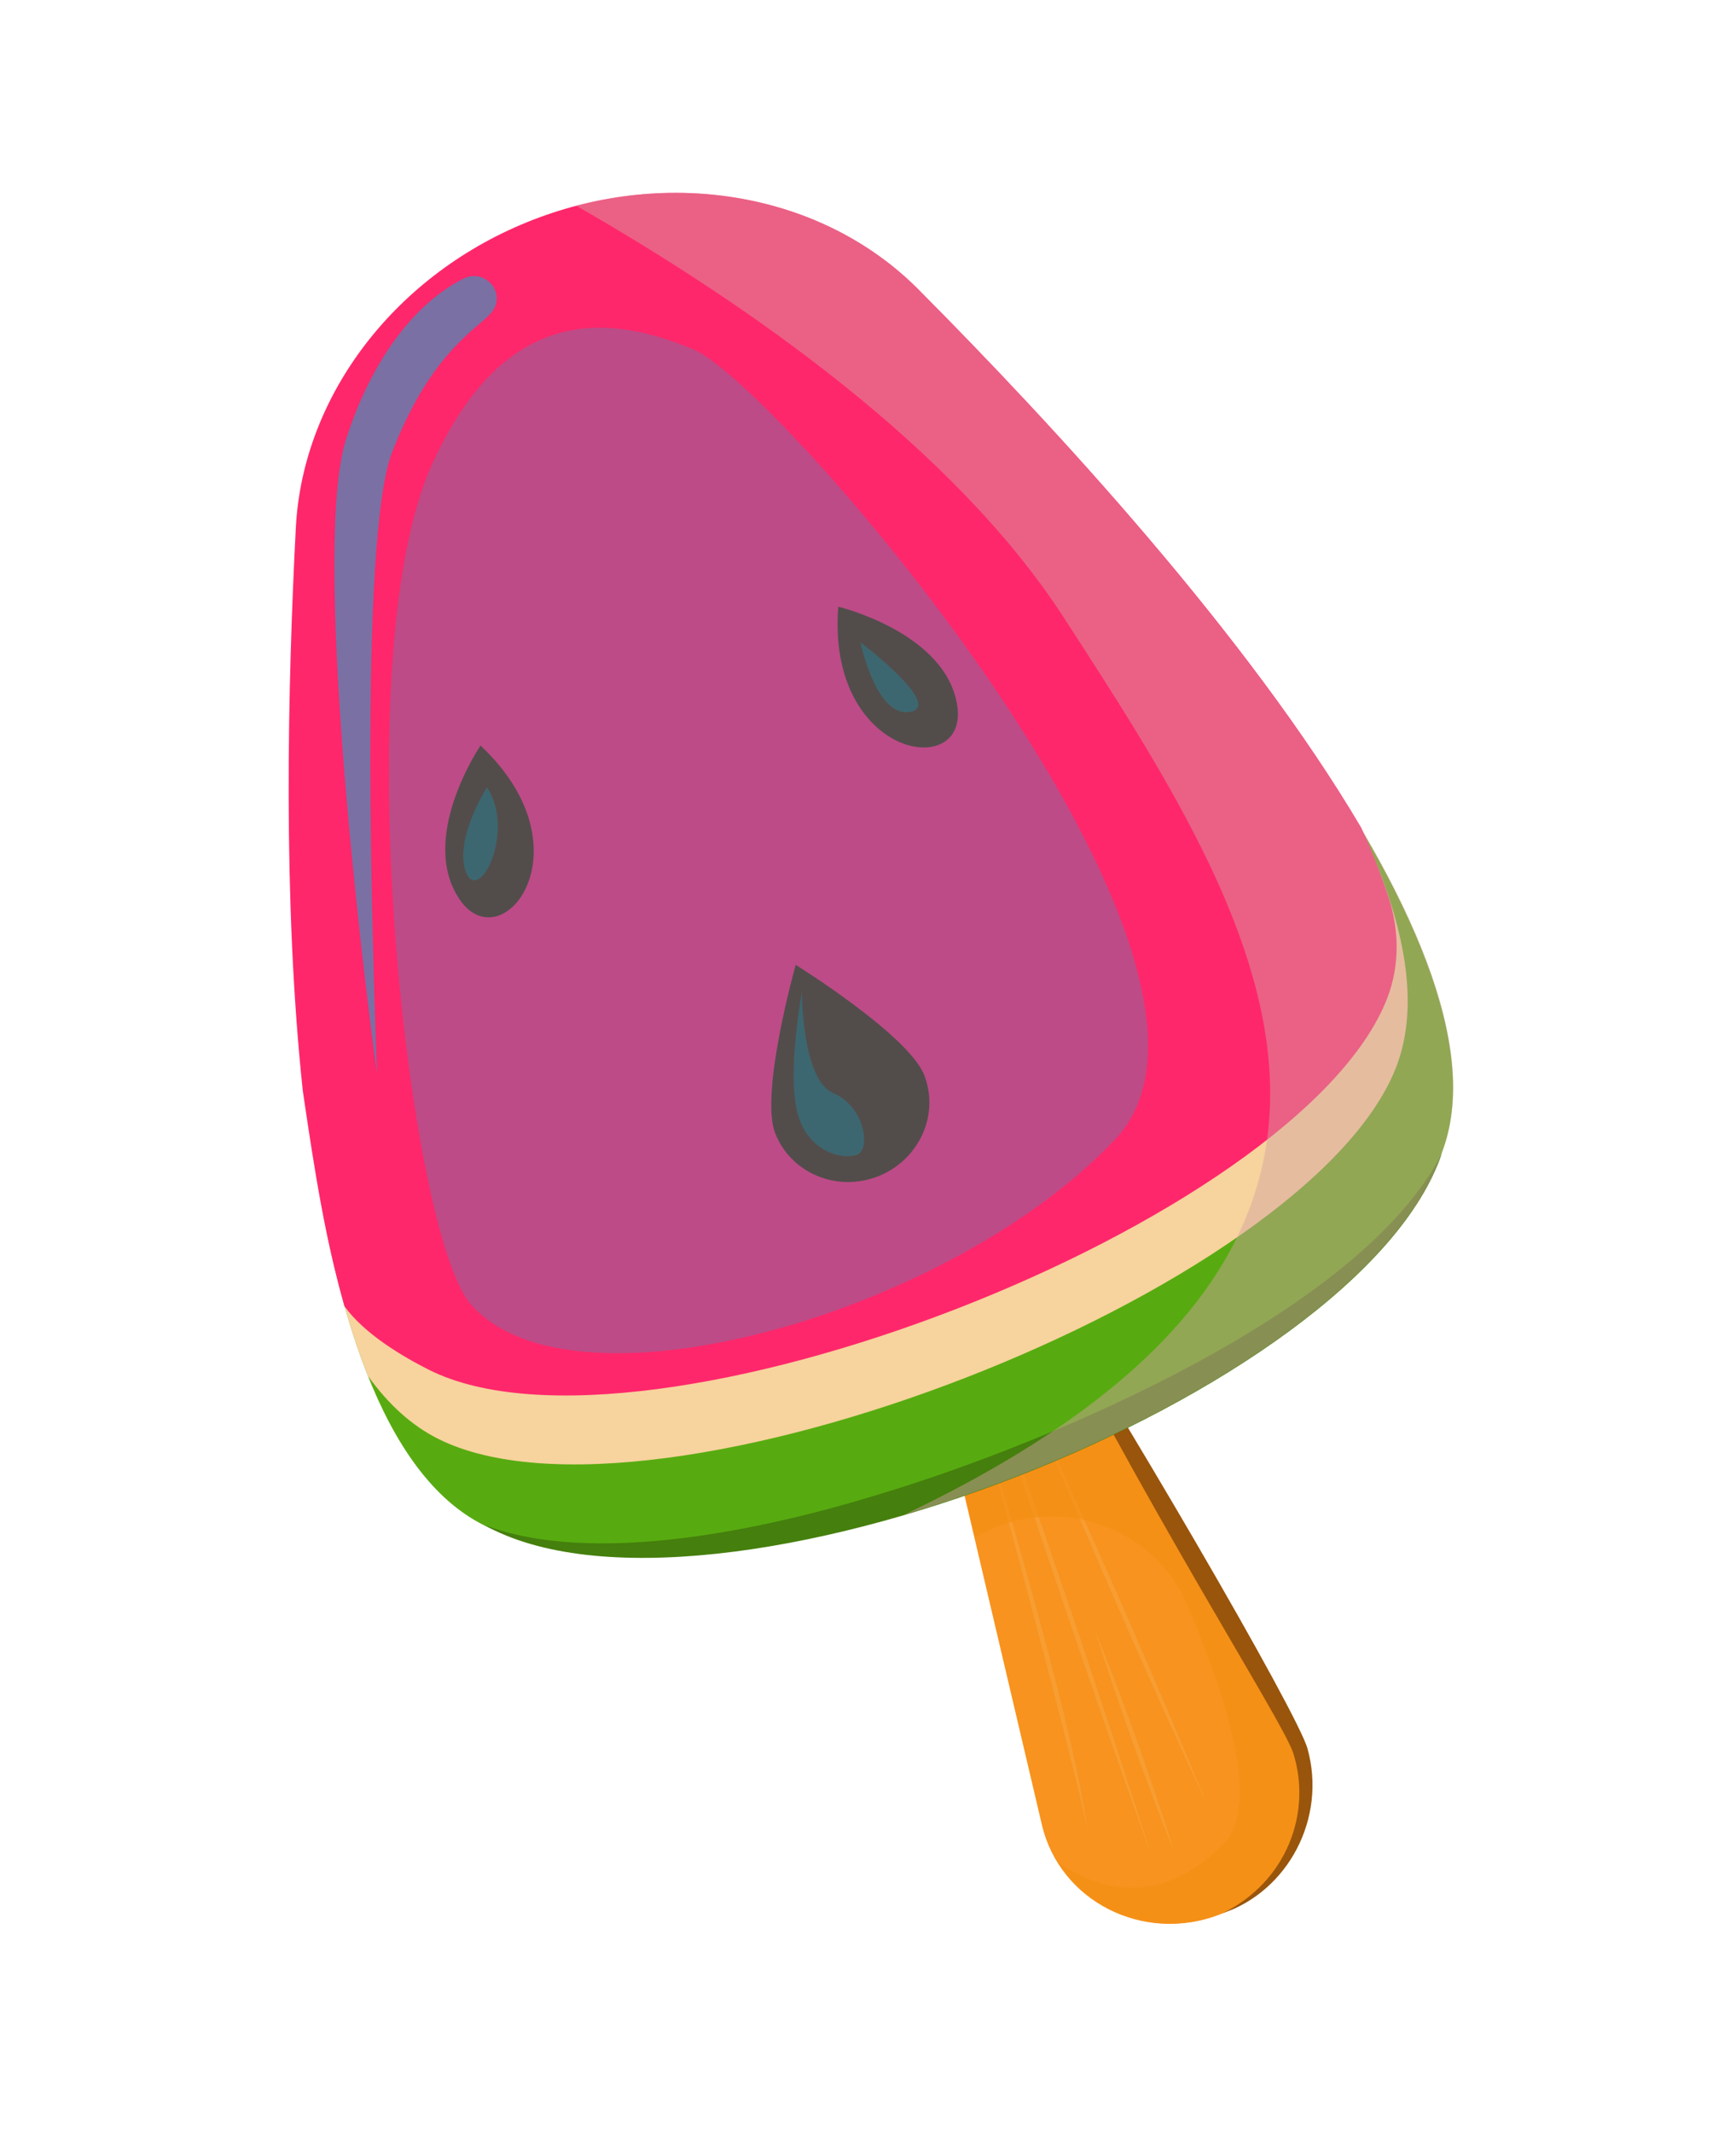 <svg width="57" height="70" viewBox="0 0 57 70" fill="none" xmlns="http://www.w3.org/2000/svg">
<g clip-path="url(#clip0_5192_91845)">
<path d="M40.05 62.823C37.551 63.792 34.794 62.401 34.207 59.872L30.073 42.29L33.224 40.743L42.362 56.667C43.664 58.933 42.575 61.844 40.05 62.823Z" fill="#F7931E"/>
<g opacity="0.53">
<g opacity="0.53">
<path opacity="0.53" d="M32.123 46.26C33.053 49.222 35.37 57.117 35.72 60.162C35.498 58.651 32.138 46.297 32.123 46.26Z" fill="#F9D9A0"/>
</g>
<g opacity="0.53">
<path opacity="0.53" d="M32.152 44.227C34.07 49.548 36.371 56.346 37.843 61.006C36.205 56.481 33.751 49.29 32.152 44.227Z" fill="#F9D9A0"/>
</g>
<g opacity="0.53">
<path opacity="0.53" d="M34.027 46.426C35.585 49.766 37.907 55.002 39.618 59.187C38.047 55.852 35.738 50.612 34.027 46.426Z" fill="#F9D9A0"/>
</g>
<g opacity="0.53">
<path opacity="0.53" d="M35.966 53.535C36.708 55.297 37.949 58.761 38.535 60.724C37.758 58.834 36.517 55.371 35.966 53.535Z" fill="#F9D9A0"/>
</g>
</g>
<path opacity="0.66" d="M42.305 56.562L37.468 48.117L33.235 40.739L30.085 42.286L32.009 50.447C34.658 48.924 37.874 50.066 38.983 52.662C40.474 56.169 41.331 59.357 40.174 60.513C38.245 62.463 36.299 62.185 34.747 61.119C35.822 62.837 38.072 63.633 40.138 62.789C42.61 61.788 43.602 58.816 42.305 56.562Z" fill="#F38F13"/>
<path d="M33.237 40.739C37.688 49.658 42.081 56.394 42.459 57.52C43.084 59.469 42.262 61.753 40.126 62.793C42.296 62.065 43.568 59.663 42.93 57.38C42.606 56.205 36.777 46.18 33.237 40.739Z" fill="#99550B"/>
<path d="M10.1 36.507C10.883 42.89 12.558 48.376 15.875 50.044C22.956 53.59 44.478 45.229 47.334 37.844C48.677 34.383 46.253 29.187 42.56 23.918L10.1 36.507Z" fill="#57AB10"/>
<path d="M47.346 37.839C44.671 45.803 23.218 54.152 15.888 50.039C19.486 51.415 25.137 50.184 28.853 49.04C34.499 47.345 44.731 43.023 47.346 37.839Z" fill="#457F0D"/>
<path d="M10.973 41.541C11.276 42.851 11.645 44.065 12.082 45.154C12.744 46.071 13.496 46.769 14.385 47.216C21.465 50.761 42.987 42.4 45.843 35.015C46.557 33.169 46.215 30.856 45.176 28.29L10.977 41.553L10.973 41.541Z" fill="#F7D39D"/>
<path d="M44.693 27.162C40.992 20.892 34.645 14.009 30.127 9.47C27.007 6.354 22.007 5.465 17.504 7.212C13.026 8.948 9.949 12.941 9.714 17.302C9.45 22.38 9.273 29.561 9.943 35.804C10.344 38.532 10.679 40.636 11.31 42.866C11.972 43.782 13.219 44.514 14.09 44.954C21.171 48.499 42.692 40.139 45.549 32.754L45.556 32.737C45.962 31.675 45.939 30.524 45.597 29.455C45.354 28.715 45.059 27.953 44.693 27.162Z" fill="#FF276B"/>
<path d="M15.777 24.466C15.777 24.466 13.713 27.499 15.096 29.522C16.484 31.557 19.401 27.867 15.777 24.466Z" fill="#6F2A19"/>
<path d="M27.523 19.91C27.523 19.91 31.092 20.759 31.434 23.185C31.782 25.624 27.139 24.865 27.523 19.91Z" fill="#6F2A19"/>
<path opacity="0.47" d="M18.916 6.749C24.565 9.987 31.326 14.702 34.926 20.262C41.42 30.269 48.227 40.862 29.694 49.704C37.609 47.384 45.756 42.541 47.342 37.826C50.031 30.874 37.593 16.979 30.11 9.462C27.338 6.678 23.025 5.679 18.916 6.749Z" fill="#D3A3A3"/>
<path d="M30.348 35.285C30.858 36.599 30.164 38.084 28.819 38.606C27.462 39.132 25.956 38.486 25.451 37.183C24.941 35.868 26.126 31.662 26.126 31.662C26.126 31.662 29.838 33.969 30.348 35.285Z" fill="#6F2A19"/>
<path opacity="0.26" d="M26.329 32.559C26.329 32.559 25.842 35.18 26.181 36.505C26.519 37.829 27.692 38.067 28.148 37.89C28.592 37.718 28.401 36.322 27.367 35.875C26.324 35.445 26.329 32.559 26.329 32.559Z" fill="#00B3D9"/>
<path opacity="0.26" d="M15.989 25.839C15.989 25.839 14.892 27.565 15.302 28.622C15.717 29.691 16.946 27.292 15.989 25.839Z" fill="#00B3D9"/>
<path opacity="0.26" d="M28.255 21.082C28.255 21.082 28.762 23.557 29.883 23.363C31 23.156 28.255 21.082 28.255 21.082Z" fill="#00B3D9"/>
<path opacity="0.26" d="M14.184 15.243C11.289 21.625 13.403 40.47 15.463 42.81C18.847 46.644 31.284 43.078 36.63 37.372C41.98 31.677 25.573 12.664 22.794 11.479C20.019 10.308 16.581 9.945 14.184 15.243Z" fill="#00B3D9"/>
<path opacity="0.52" d="M12.904 14.764C11.725 17.554 12.273 32.214 12.377 35.228C11.889 31.713 10.199 17.609 11.405 14.285C12.073 12.245 13.342 10.098 15.207 9.149C15.939 8.78 16.65 9.635 16.134 10.26C15.695 10.784 14.182 11.512 12.904 14.764Z" fill="#00B3D9"/>
</g>
<defs>
<clipPath id="clip0_5192_91845">
<rect width="37.333" height="60" fill="white" transform="translate(0 14) rotate(-21.198)"/>
</clipPath>
</defs>
</svg>
